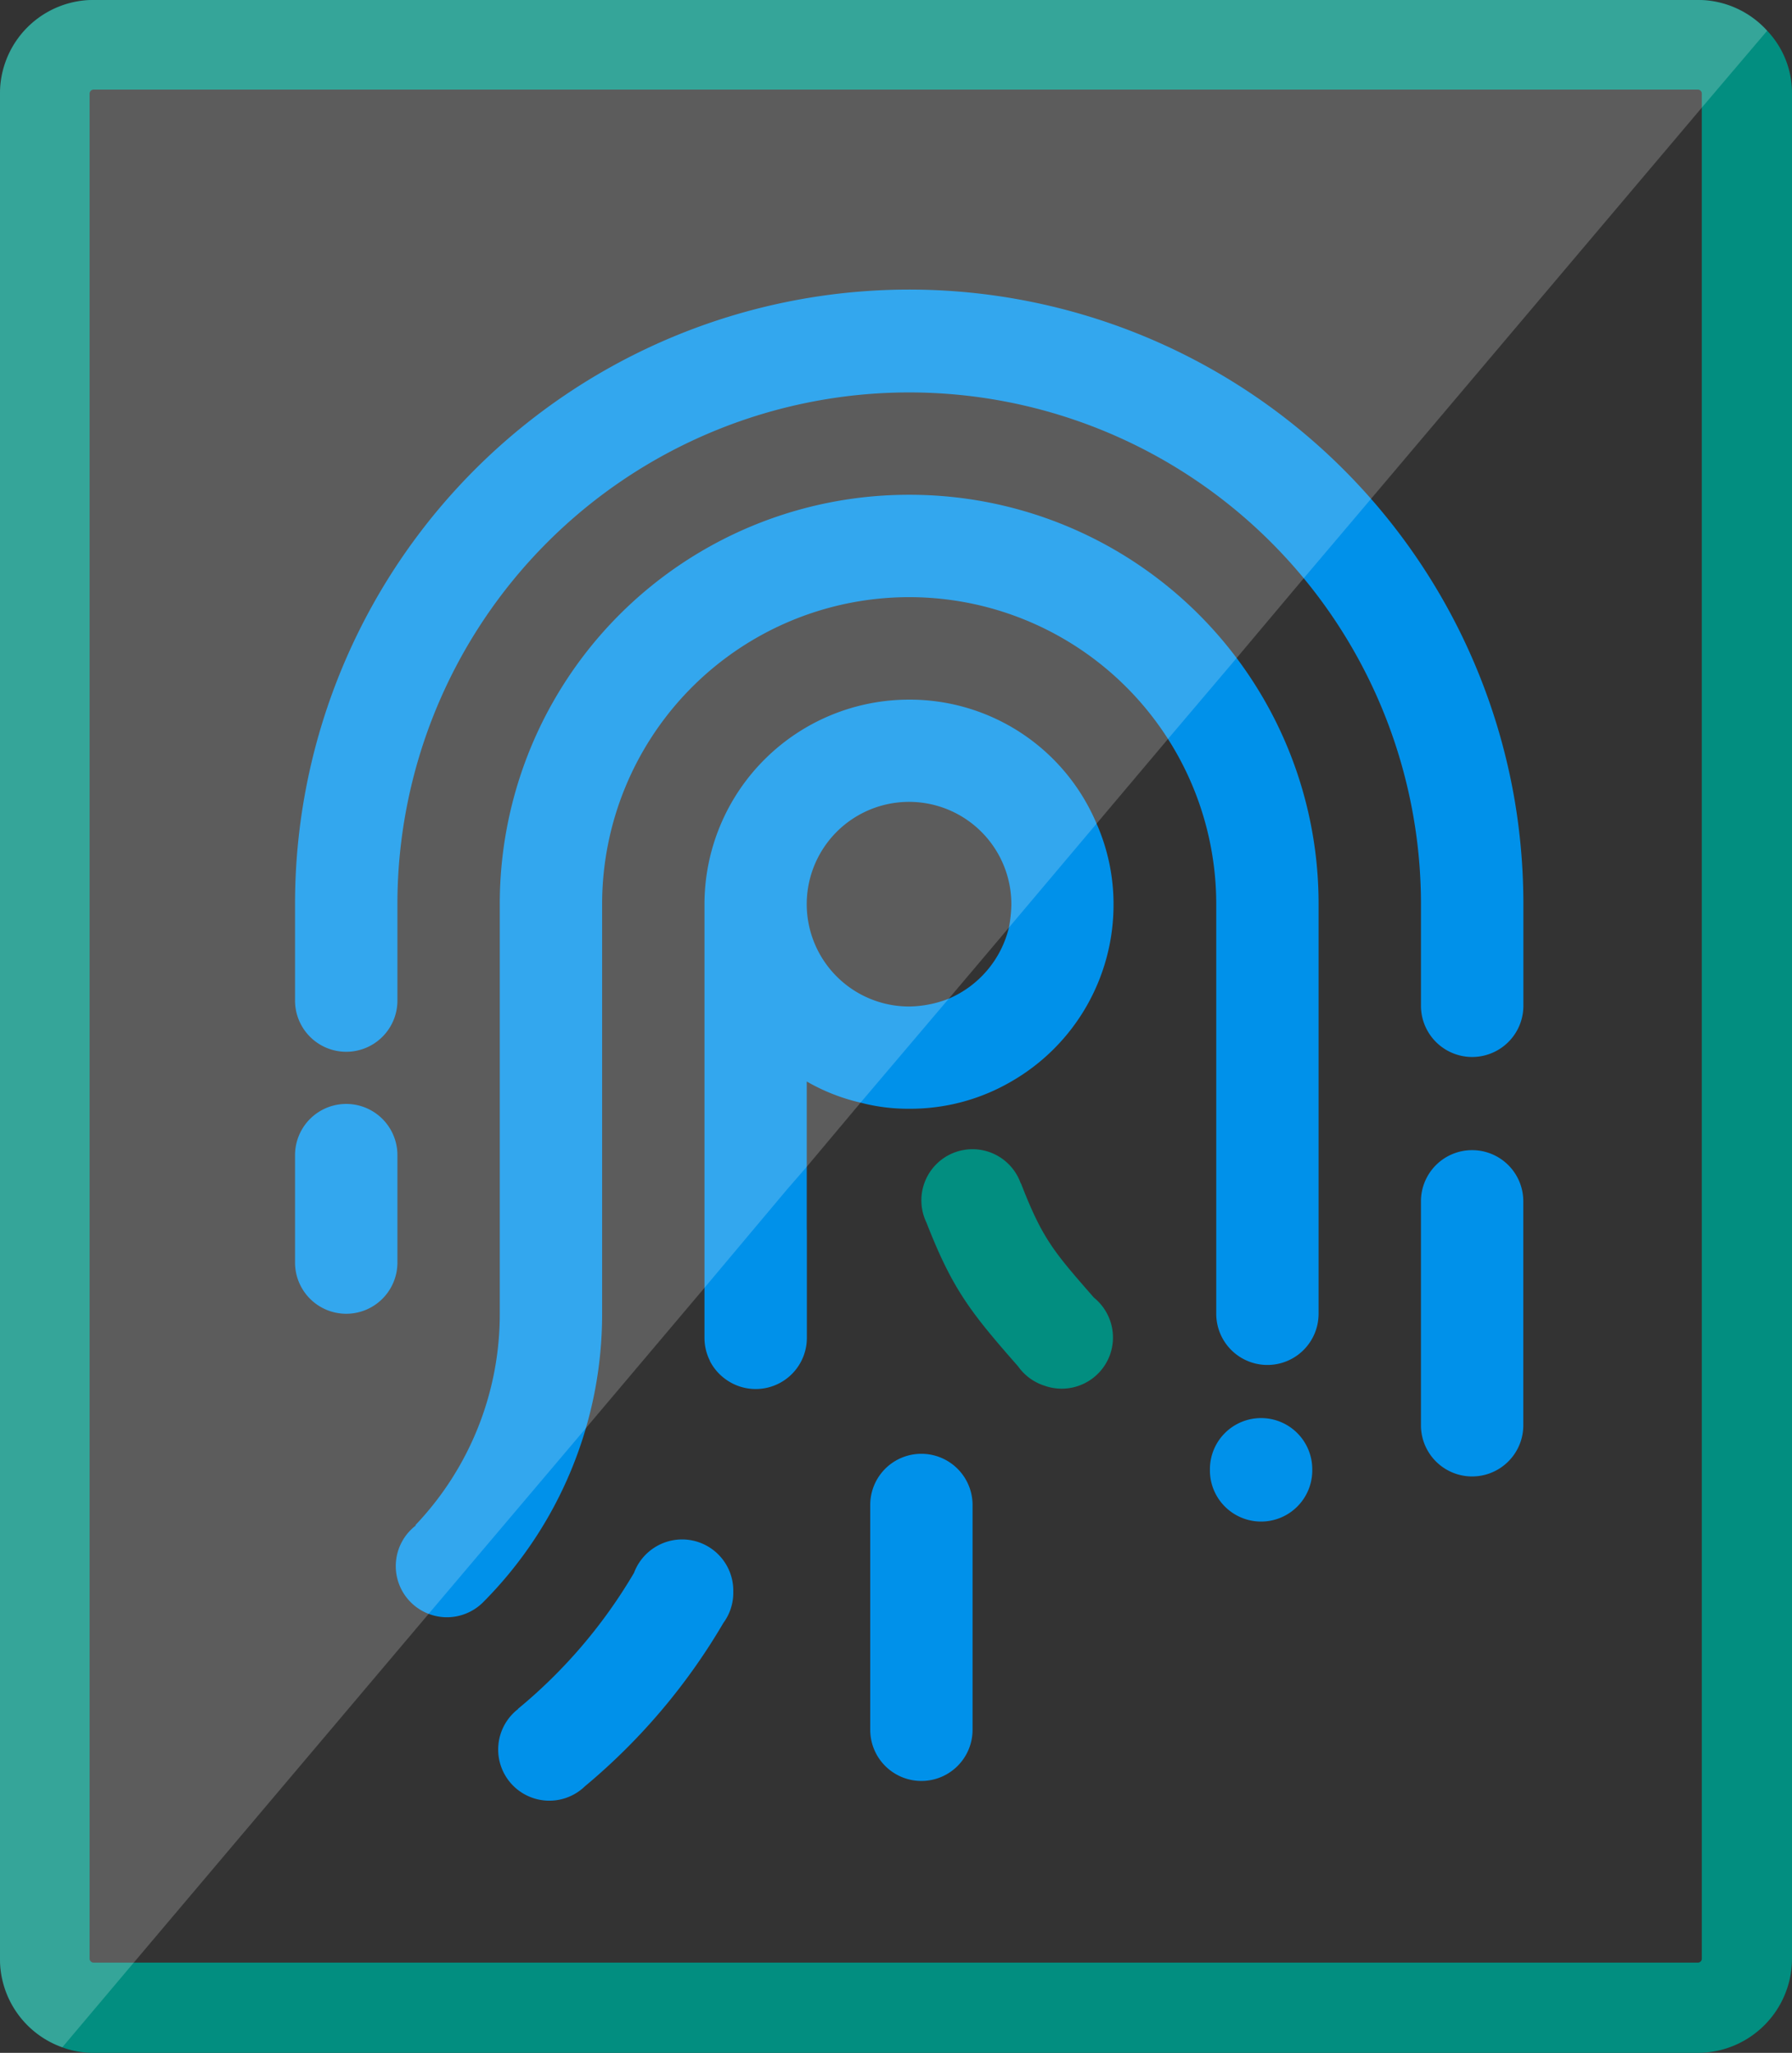 <svg xmlns="http://www.w3.org/2000/svg" width="113.129" height="129.591" viewBox="0 0 113.129 129.591">
  <rect x="0" y="0" width="113.129" height="129.591" fill="#333333" stroke="none"/>
  <g id="Group_194" data-name="Group 194" transform="translate(0 0)">
    <g id="Group_188" data-name="Group 188" transform="translate(0)">
      <g id="Group_186" data-name="Group 186" transform="translate(18.626 18.311)">
        <g id="Group_185" data-name="Group 185">
          <path id="Path_46888" data-name="Path 46888" d="M341.909,249.13a3.245,3.245,0,0,0-3.034,2.108,32.391,32.391,0,0,1-7.326,8.586l.011.008a3.23,3.23,0,1,0,4.222,4.875,39.153,39.153,0,0,0,8.733-10.305,3.211,3.211,0,0,0,.627-1.911v-.133A3.233,3.233,0,0,0,341.909,249.13Z" transform="translate(-317.475 -170.26)" fill="#0091ea"/>
          <path id="Path_46889" data-name="Path 46889" d="M327.672,236.166v-3.288a3.231,3.231,0,0,0-6.463,0v6.783a3.231,3.231,0,0,0,6.463,0Z" transform="translate(-321.209 -178.269)" fill="#0091ea"/>
          <path id="Path_46890" data-name="Path 46890" d="M374.809,231.714a3.228,3.228,0,0,0-3.227,3.236v14.188a3.231,3.231,0,0,0,6.461,0V234.95A3.229,3.229,0,0,0,374.809,231.714Z" transform="translate(-300.503 -177.419)" fill="#0091ea"/>
          <path id="Path_46891" data-name="Path 46891" d="M350.169,245.3a3.226,3.226,0,0,0-3.226,3.23v14.192a3.23,3.23,0,1,0,6.46,0V248.526A3.231,3.231,0,0,0,350.169,245.3Z" transform="translate(-310.631 -171.836)" fill="#0091ea"/>
          <path id="Path_46892" data-name="Path 46892" d="M365.368,243.7a3.229,3.229,0,0,0-3.228,3.23v.128a3.231,3.231,0,0,0,6.461,0v-.128A3.23,3.23,0,0,0,365.368,243.7Z" transform="translate(-304.384 -172.491)" fill="#0091ea"/>
          <path id="Path_46893" data-name="Path 46893" d="M398.221,225.544a38.775,38.775,0,0,0-77.012,6.463v6.083a3.231,3.231,0,1,0,6.463,0v-6.083a32.308,32.308,0,1,1,64.617,0v6.466a3.233,3.233,0,0,0,6.465,0v-6.466A39.266,39.266,0,0,0,398.221,225.544Z" transform="translate(-321.209 -193.236)" fill="#0091ea"/>
          <path id="Path_46894" data-name="Path 46894" d="M352.443,211.559a12.92,12.92,0,0,0-12.916,12.91v27.379a3.2,3.2,0,0,0,.337,1.434c0,.006,0,.008.007.013v.02a3.263,3.263,0,0,0,1.166,1.266,3.23,3.23,0,0,0,4.953-2.732v-6.783c0-.023-.007-.045-.007-.068v-9.333a12.291,12.291,0,0,0,3.4,1.336,11.71,11.71,0,0,0,3.056.384,12.649,12.649,0,0,0,6.458-1.72,12.864,12.864,0,0,0,6.453-11.2,12.586,12.586,0,0,0-1.07-5.078A12.8,12.8,0,0,0,352.443,211.559Zm6.458,12.949a8.615,8.615,0,0,1-.158,1.451,6.551,6.551,0,0,1-3.782,4.472,7.061,7.061,0,0,1-2.519.5,6.465,6.465,0,0,1-6.46-6.419v-.04a6.459,6.459,0,0,1,12.918,0Z" transform="translate(-313.679 -185.704)" fill="#0091ea"/>
          <path id="Path_46895" data-name="Path 46895" d="M358.131,202.394a25.818,25.818,0,0,0-25.848,25.848v25.849a19.313,19.313,0,0,1-5.324,13.344l.021.027a3.229,3.229,0,1,0,4.257,4.837,25.76,25.76,0,0,0,7.507-18.208V228.242a19.385,19.385,0,1,1,38.77,0v25.849a3.23,3.23,0,0,0,6.46.011V228.242a25.806,25.806,0,0,0-25.844-25.848Z" transform="translate(-319.358 -189.471)" fill="#0091ea"/>
        </g>
        <path id="Path_46896" data-name="Path 46896" d="M361.163,244.579a3.24,3.24,0,0,0-1.039-3.536c-2.5-2.866-3.236-3.672-4.6-7.2l-.013.007a3.228,3.228,0,1,0-5.956,2.461c1.642,4.215,2.783,5.653,5.781,9.07a3.262,3.262,0,0,0,1.616,1.205h0l.052.016.054.017.01.006A3.24,3.24,0,0,0,361.163,244.579Z" transform="translate(-309.691 -177.438)" fill="#028e80"/>
      </g>
      <g id="Group_187" data-name="Group 187">
        <path id="Path_46897" data-name="Path 46897" d="M419.571,182.2a5.9,5.9,0,0,0-4.353-1.946H313.935a5.906,5.906,0,0,0-5.926,5.921V303.926a5.918,5.918,0,0,0,3.938,5.578,5.632,5.632,0,0,0,1.988.346H415.217a5.954,5.954,0,0,0,5.921-5.924V186.18A5.7,5.7,0,0,0,419.571,182.2Zm-4.127,121.721a.25.25,0,0,1-.226.233H313.935a.255.255,0,0,1-.268-.233V186.18a.256.256,0,0,1,.268-.265H415.217a.252.252,0,0,1,.226.265Z" transform="translate(-308.009 -180.259)" fill="#028e80"/>
      </g>
    </g>
    <path id="Path_46898" data-name="Path 46898" d="M419.571,182.2l-4.127,4.855-20.9,24.716-4.243,5.008-4.24,5.04-4.312,5.083-4.511,5.349-5.541,6.569-3.782,4.472-5.575,6.57-3.4,4.051-1.262,1.452-5.194,6.188-7.49,8.864-9.9,11.691-18.64,22.046-4.51,5.345a5.918,5.918,0,0,1-3.938-5.578V186.18a5.906,5.906,0,0,1,5.926-5.921H415.217A5.9,5.9,0,0,1,419.571,182.2Z" transform="translate(-308.009 -180.259)" fill="#fff" opacity="0.2"/>
  </g>
</svg>
